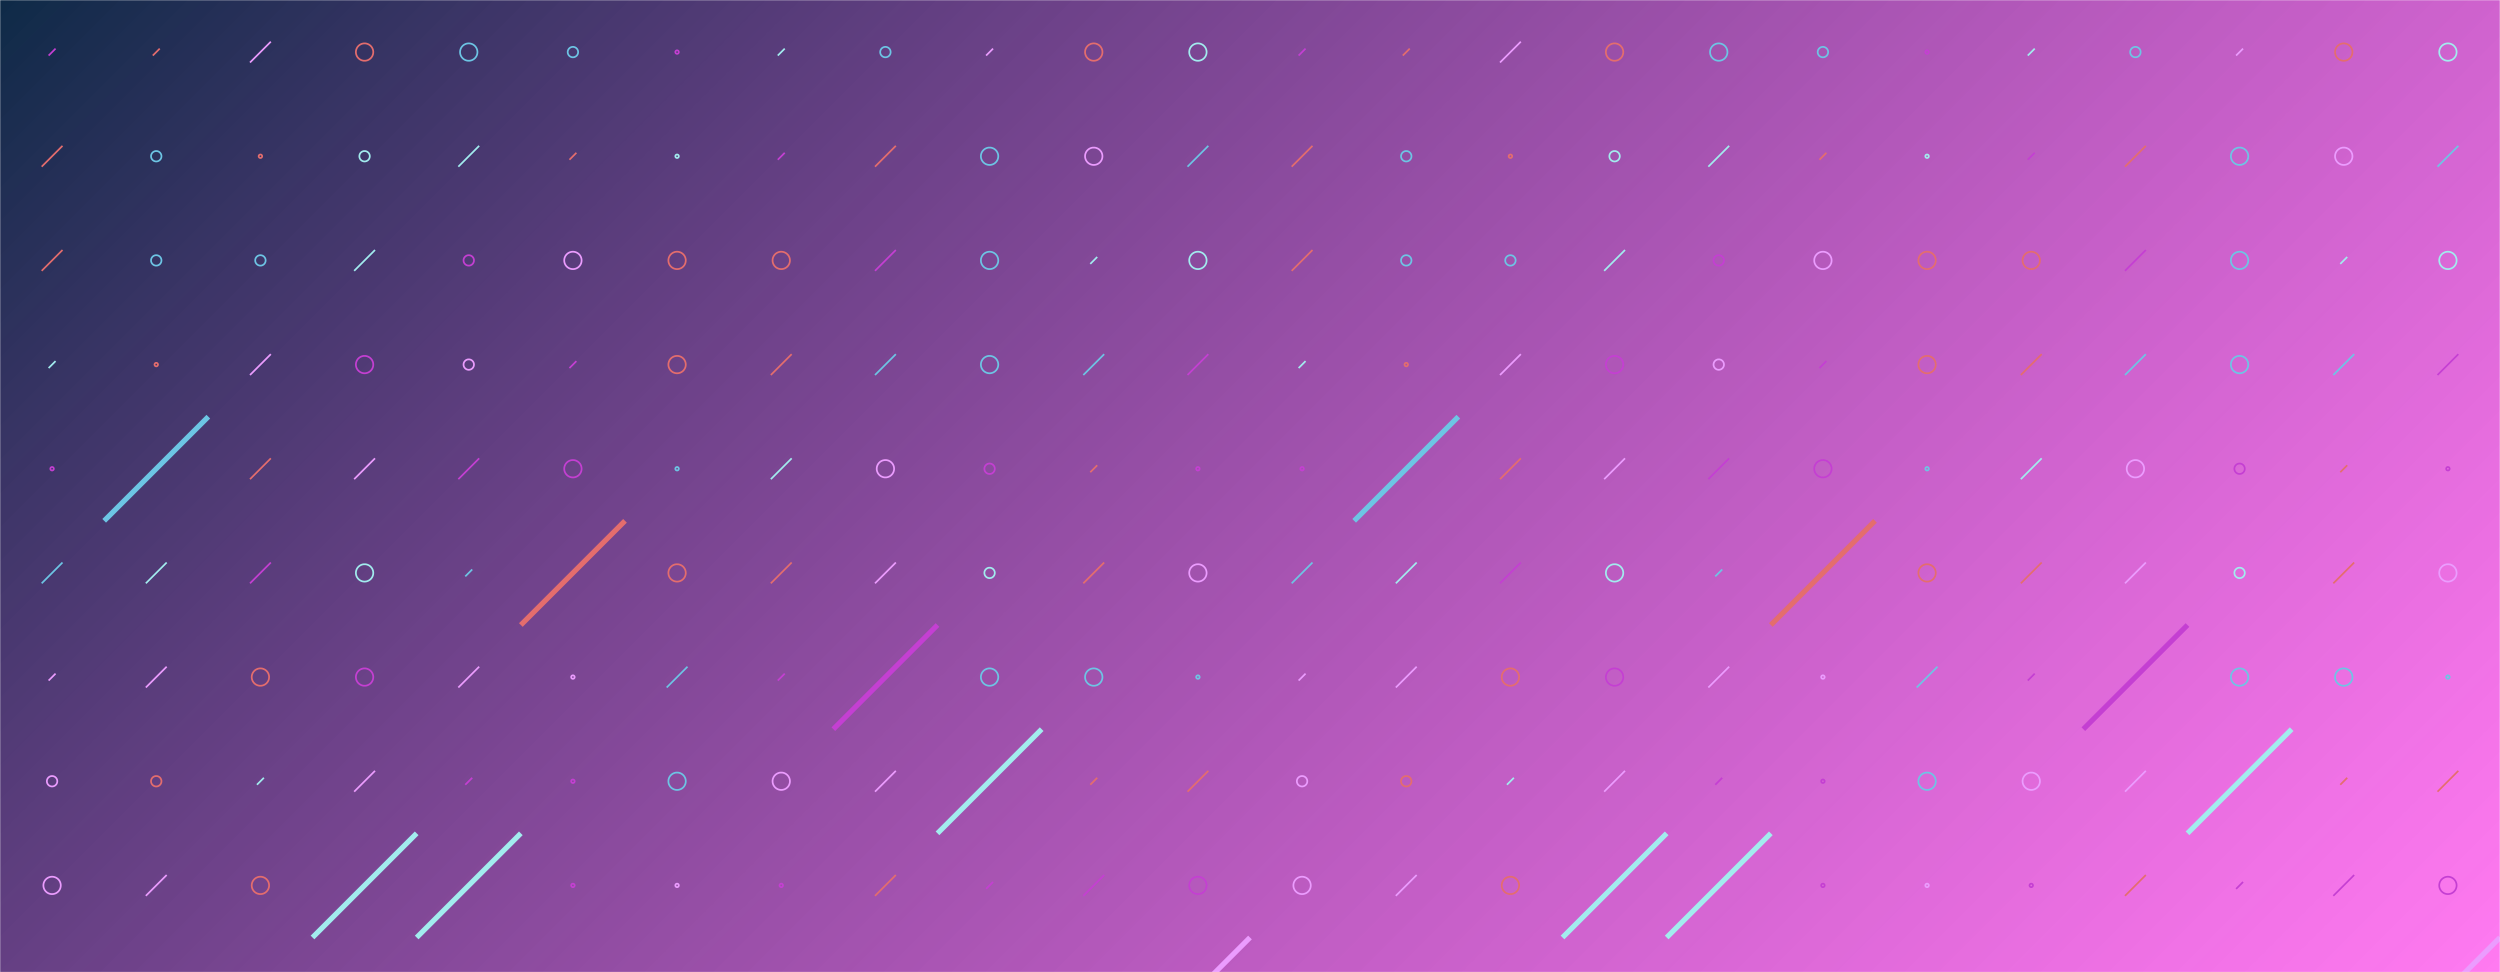 <svg xmlns="http://www.w3.org/2000/svg" version="1.1" xmlns:xlink="http://www.w3.org/1999/xlink" xmlns:svgjs="http://svgjs.com/svgjs" width="1440" height="560" preserveAspectRatio="none" viewBox="0 0 1440 560"><g mask="url(&quot;#SvgjsMask2340&quot;)" fill="none"><rect width="1440" height="560" x="0" y="0" fill="url(#SvgjsLinearGradient2341)"></rect><use xlink:href="#SvgjsSymbol2348" x="0" y="0"></use><use xlink:href="#SvgjsSymbol2348" x="720" y="0"></use></g><defs><mask id="SvgjsMask2340"><rect width="1440" height="560" fill="#ffffff"></rect></mask><linearGradient x1="15.28%" y1="-39.29%" x2="84.72%" y2="139.29%" gradientUnits="userSpaceOnUse" id="SvgjsLinearGradient2341"><stop stop-color="#0e2a47" offset="0"></stop><stop stop-color="rgba(255, 33, 231, 0.6)" offset="1"></stop></linearGradient><path d="M-1 0 a1 1 0 1 0 2 0 a1 1 0 1 0 -2 0z" id="SvgjsPath2344"></path><path d="M-3 0 a3 3 0 1 0 6 0 a3 3 0 1 0 -6 0z" id="SvgjsPath2345"></path><path d="M-5 0 a5 5 0 1 0 10 0 a5 5 0 1 0 -10 0z" id="SvgjsPath2346"></path><path d="M2 -2 L-2 2z" id="SvgjsPath2342"></path><path d="M6 -6 L-6 6z" id="SvgjsPath2343"></path><path d="M30 -30 L-30 30z" id="SvgjsPath2347"></path></defs><symbol id="SvgjsSymbol2348"><use xlink:href="#SvgjsPath2342" x="30" y="30" stroke="rgba(196, 63, 210, 1)"></use><use xlink:href="#SvgjsPath2343" x="30" y="90" stroke="rgba(228, 109, 109, 1)"></use><use xlink:href="#SvgjsPath2343" x="30" y="150" stroke="rgba(228, 109, 109, 1)"></use><use xlink:href="#SvgjsPath2342" x="30" y="210" stroke="rgba(162, 236, 238, 1)"></use><use xlink:href="#SvgjsPath2344" x="30" y="270" stroke="rgba(196, 63, 210, 1)"></use><use xlink:href="#SvgjsPath2343" x="30" y="330" stroke="rgba(109, 197, 228, 1)"></use><use xlink:href="#SvgjsPath2342" x="30" y="390" stroke="rgba(235, 156, 254, 1)"></use><use xlink:href="#SvgjsPath2345" x="30" y="450" stroke="rgba(235, 156, 254, 1)"></use><use xlink:href="#SvgjsPath2346" x="30" y="510" stroke="rgba(235, 156, 254, 1)"></use><use xlink:href="#SvgjsPath2343" x="30" y="570" stroke="rgba(109, 197, 228, 1)"></use><use xlink:href="#SvgjsPath2342" x="90" y="30" stroke="rgba(228, 109, 109, 1)"></use><use xlink:href="#SvgjsPath2345" x="90" y="90" stroke="rgba(109, 197, 228, 1)"></use><use xlink:href="#SvgjsPath2345" x="90" y="150" stroke="rgba(109, 197, 228, 1)"></use><use xlink:href="#SvgjsPath2344" x="90" y="210" stroke="rgba(228, 109, 109, 1)"></use><use xlink:href="#SvgjsPath2347" x="90" y="270" stroke="rgba(109, 197, 228, 1)" stroke-width="3"></use><use xlink:href="#SvgjsPath2343" x="90" y="330" stroke="rgba(162, 236, 238, 1)"></use><use xlink:href="#SvgjsPath2343" x="90" y="390" stroke="rgba(235, 156, 254, 1)"></use><use xlink:href="#SvgjsPath2345" x="90" y="450" stroke="rgba(228, 109, 109, 1)"></use><use xlink:href="#SvgjsPath2343" x="90" y="510" stroke="rgba(235, 156, 254, 1)"></use><use xlink:href="#SvgjsPath2342" x="90" y="570" stroke="rgba(196, 63, 210, 1)"></use><use xlink:href="#SvgjsPath2343" x="150" y="30" stroke="rgba(235, 156, 254, 1)"></use><use xlink:href="#SvgjsPath2344" x="150" y="90" stroke="rgba(228, 109, 109, 1)"></use><use xlink:href="#SvgjsPath2345" x="150" y="150" stroke="rgba(109, 197, 228, 1)"></use><use xlink:href="#SvgjsPath2343" x="150" y="210" stroke="rgba(235, 156, 254, 1)"></use><use xlink:href="#SvgjsPath2343" x="150" y="270" stroke="rgba(228, 109, 109, 1)"></use><use xlink:href="#SvgjsPath2343" x="150" y="330" stroke="rgba(196, 63, 210, 1)"></use><use xlink:href="#SvgjsPath2346" x="150" y="390" stroke="rgba(228, 109, 109, 1)"></use><use xlink:href="#SvgjsPath2342" x="150" y="450" stroke="rgba(162, 236, 238, 1)"></use><use xlink:href="#SvgjsPath2346" x="150" y="510" stroke="rgba(228, 109, 109, 1)"></use><use xlink:href="#SvgjsPath2346" x="150" y="570" stroke="rgba(109, 197, 228, 1)"></use><use xlink:href="#SvgjsPath2346" x="210" y="30" stroke="rgba(228, 109, 109, 1)"></use><use xlink:href="#SvgjsPath2345" x="210" y="90" stroke="rgba(162, 236, 238, 1)"></use><use xlink:href="#SvgjsPath2343" x="210" y="150" stroke="rgba(162, 236, 238, 1)"></use><use xlink:href="#SvgjsPath2346" x="210" y="210" stroke="rgba(196, 63, 210, 1)"></use><use xlink:href="#SvgjsPath2343" x="210" y="270" stroke="rgba(235, 156, 254, 1)"></use><use xlink:href="#SvgjsPath2346" x="210" y="330" stroke="rgba(162, 236, 238, 1)"></use><use xlink:href="#SvgjsPath2346" x="210" y="390" stroke="rgba(196, 63, 210, 1)"></use><use xlink:href="#SvgjsPath2343" x="210" y="450" stroke="rgba(235, 156, 254, 1)"></use><use xlink:href="#SvgjsPath2347" x="210" y="510" stroke="rgba(162, 236, 238, 1)" stroke-width="3"></use><use xlink:href="#SvgjsPath2343" x="210" y="570" stroke="rgba(228, 109, 109, 1)"></use><use xlink:href="#SvgjsPath2346" x="270" y="30" stroke="rgba(109, 197, 228, 1)"></use><use xlink:href="#SvgjsPath2343" x="270" y="90" stroke="rgba(162, 236, 238, 1)"></use><use xlink:href="#SvgjsPath2345" x="270" y="150" stroke="rgba(196, 63, 210, 1)"></use><use xlink:href="#SvgjsPath2345" x="270" y="210" stroke="rgba(235, 156, 254, 1)"></use><use xlink:href="#SvgjsPath2343" x="270" y="270" stroke="rgba(196, 63, 210, 1)"></use><use xlink:href="#SvgjsPath2342" x="270" y="330" stroke="rgba(109, 197, 228, 1)"></use><use xlink:href="#SvgjsPath2343" x="270" y="390" stroke="rgba(235, 156, 254, 1)"></use><use xlink:href="#SvgjsPath2342" x="270" y="450" stroke="rgba(196, 63, 210, 1)"></use><use xlink:href="#SvgjsPath2347" x="270" y="510" stroke="rgba(162, 236, 238, 1)" stroke-width="3"></use><use xlink:href="#SvgjsPath2342" x="270" y="570" stroke="rgba(162, 236, 238, 1)"></use><use xlink:href="#SvgjsPath2345" x="330" y="30" stroke="rgba(109, 197, 228, 1)"></use><use xlink:href="#SvgjsPath2342" x="330" y="90" stroke="rgba(228, 109, 109, 1)"></use><use xlink:href="#SvgjsPath2346" x="330" y="150" stroke="rgba(235, 156, 254, 1)"></use><use xlink:href="#SvgjsPath2342" x="330" y="210" stroke="rgba(196, 63, 210, 1)"></use><use xlink:href="#SvgjsPath2346" x="330" y="270" stroke="rgba(196, 63, 210, 1)"></use><use xlink:href="#SvgjsPath2347" x="330" y="330" stroke="rgba(228, 109, 109, 1)" stroke-width="3"></use><use xlink:href="#SvgjsPath2344" x="330" y="390" stroke="rgba(235, 156, 254, 1)"></use><use xlink:href="#SvgjsPath2344" x="330" y="450" stroke="rgba(196, 63, 210, 1)"></use><use xlink:href="#SvgjsPath2344" x="330" y="510" stroke="rgba(196, 63, 210, 1)"></use><use xlink:href="#SvgjsPath2342" x="330" y="570" stroke="rgba(228, 109, 109, 1)"></use><use xlink:href="#SvgjsPath2344" x="390" y="30" stroke="rgba(196, 63, 210, 1)"></use><use xlink:href="#SvgjsPath2344" x="390" y="90" stroke="rgba(162, 236, 238, 1)"></use><use xlink:href="#SvgjsPath2346" x="390" y="150" stroke="rgba(228, 109, 109, 1)"></use><use xlink:href="#SvgjsPath2346" x="390" y="210" stroke="rgba(228, 109, 109, 1)"></use><use xlink:href="#SvgjsPath2344" x="390" y="270" stroke="rgba(109, 197, 228, 1)"></use><use xlink:href="#SvgjsPath2346" x="390" y="330" stroke="rgba(228, 109, 109, 1)"></use><use xlink:href="#SvgjsPath2343" x="390" y="390" stroke="rgba(109, 197, 228, 1)"></use><use xlink:href="#SvgjsPath2346" x="390" y="450" stroke="rgba(109, 197, 228, 1)"></use><use xlink:href="#SvgjsPath2344" x="390" y="510" stroke="rgba(235, 156, 254, 1)"></use><use xlink:href="#SvgjsPath2346" x="390" y="570" stroke="rgba(162, 236, 238, 1)"></use><use xlink:href="#SvgjsPath2342" x="450" y="30" stroke="rgba(162, 236, 238, 1)"></use><use xlink:href="#SvgjsPath2342" x="450" y="90" stroke="rgba(196, 63, 210, 1)"></use><use xlink:href="#SvgjsPath2346" x="450" y="150" stroke="rgba(228, 109, 109, 1)"></use><use xlink:href="#SvgjsPath2343" x="450" y="210" stroke="rgba(228, 109, 109, 1)"></use><use xlink:href="#SvgjsPath2343" x="450" y="270" stroke="rgba(162, 236, 238, 1)"></use><use xlink:href="#SvgjsPath2343" x="450" y="330" stroke="rgba(228, 109, 109, 1)"></use><use xlink:href="#SvgjsPath2342" x="450" y="390" stroke="rgba(196, 63, 210, 1)"></use><use xlink:href="#SvgjsPath2346" x="450" y="450" stroke="rgba(235, 156, 254, 1)"></use><use xlink:href="#SvgjsPath2344" x="450" y="510" stroke="rgba(196, 63, 210, 1)"></use><use xlink:href="#SvgjsPath2346" x="450" y="570" stroke="rgba(196, 63, 210, 1)"></use><use xlink:href="#SvgjsPath2345" x="510" y="30" stroke="rgba(109, 197, 228, 1)"></use><use xlink:href="#SvgjsPath2343" x="510" y="90" stroke="rgba(228, 109, 109, 1)"></use><use xlink:href="#SvgjsPath2343" x="510" y="150" stroke="rgba(196, 63, 210, 1)"></use><use xlink:href="#SvgjsPath2343" x="510" y="210" stroke="rgba(109, 197, 228, 1)"></use><use xlink:href="#SvgjsPath2346" x="510" y="270" stroke="rgba(235, 156, 254, 1)"></use><use xlink:href="#SvgjsPath2343" x="510" y="330" stroke="rgba(235, 156, 254, 1)"></use><use xlink:href="#SvgjsPath2347" x="510" y="390" stroke="rgba(196, 63, 210, 1)" stroke-width="3"></use><use xlink:href="#SvgjsPath2343" x="510" y="450" stroke="rgba(235, 156, 254, 1)"></use><use xlink:href="#SvgjsPath2343" x="510" y="510" stroke="rgba(228, 109, 109, 1)"></use><use xlink:href="#SvgjsPath2343" x="510" y="570" stroke="rgba(109, 197, 228, 1)"></use><use xlink:href="#SvgjsPath2342" x="570" y="30" stroke="rgba(235, 156, 254, 1)"></use><use xlink:href="#SvgjsPath2346" x="570" y="90" stroke="rgba(109, 197, 228, 1)"></use><use xlink:href="#SvgjsPath2346" x="570" y="150" stroke="rgba(109, 197, 228, 1)"></use><use xlink:href="#SvgjsPath2346" x="570" y="210" stroke="rgba(109, 197, 228, 1)"></use><use xlink:href="#SvgjsPath2345" x="570" y="270" stroke="rgba(196, 63, 210, 1)"></use><use xlink:href="#SvgjsPath2345" x="570" y="330" stroke="rgba(162, 236, 238, 1)"></use><use xlink:href="#SvgjsPath2346" x="570" y="390" stroke="rgba(109, 197, 228, 1)"></use><use xlink:href="#SvgjsPath2347" x="570" y="450" stroke="rgba(162, 236, 238, 1)" stroke-width="3"></use><use xlink:href="#SvgjsPath2342" x="570" y="510" stroke="rgba(196, 63, 210, 1)"></use><use xlink:href="#SvgjsPath2343" x="570" y="570" stroke="rgba(162, 236, 238, 1)"></use><use xlink:href="#SvgjsPath2346" x="630" y="30" stroke="rgba(228, 109, 109, 1)"></use><use xlink:href="#SvgjsPath2346" x="630" y="90" stroke="rgba(235, 156, 254, 1)"></use><use xlink:href="#SvgjsPath2342" x="630" y="150" stroke="rgba(162, 236, 238, 1)"></use><use xlink:href="#SvgjsPath2343" x="630" y="210" stroke="rgba(109, 197, 228, 1)"></use><use xlink:href="#SvgjsPath2342" x="630" y="270" stroke="rgba(228, 109, 109, 1)"></use><use xlink:href="#SvgjsPath2343" x="630" y="330" stroke="rgba(228, 109, 109, 1)"></use><use xlink:href="#SvgjsPath2346" x="630" y="390" stroke="rgba(109, 197, 228, 1)"></use><use xlink:href="#SvgjsPath2342" x="630" y="450" stroke="rgba(228, 109, 109, 1)"></use><use xlink:href="#SvgjsPath2343" x="630" y="510" stroke="rgba(196, 63, 210, 1)"></use><use xlink:href="#SvgjsPath2346" x="630" y="570" stroke="rgba(162, 236, 238, 1)"></use><use xlink:href="#SvgjsPath2346" x="690" y="30" stroke="rgba(162, 236, 238, 1)"></use><use xlink:href="#SvgjsPath2343" x="690" y="90" stroke="rgba(109, 197, 228, 1)"></use><use xlink:href="#SvgjsPath2346" x="690" y="150" stroke="rgba(162, 236, 238, 1)"></use><use xlink:href="#SvgjsPath2343" x="690" y="210" stroke="rgba(196, 63, 210, 1)"></use><use xlink:href="#SvgjsPath2344" x="690" y="270" stroke="rgba(196, 63, 210, 1)"></use><use xlink:href="#SvgjsPath2346" x="690" y="330" stroke="rgba(235, 156, 254, 1)"></use><use xlink:href="#SvgjsPath2344" x="690" y="390" stroke="rgba(109, 197, 228, 1)"></use><use xlink:href="#SvgjsPath2343" x="690" y="450" stroke="rgba(228, 109, 109, 1)"></use><use xlink:href="#SvgjsPath2346" x="690" y="510" stroke="rgba(196, 63, 210, 1)"></use><use xlink:href="#SvgjsPath2347" x="690" y="570" stroke="rgba(235, 156, 254, 1)" stroke-width="3"></use></symbol></svg>